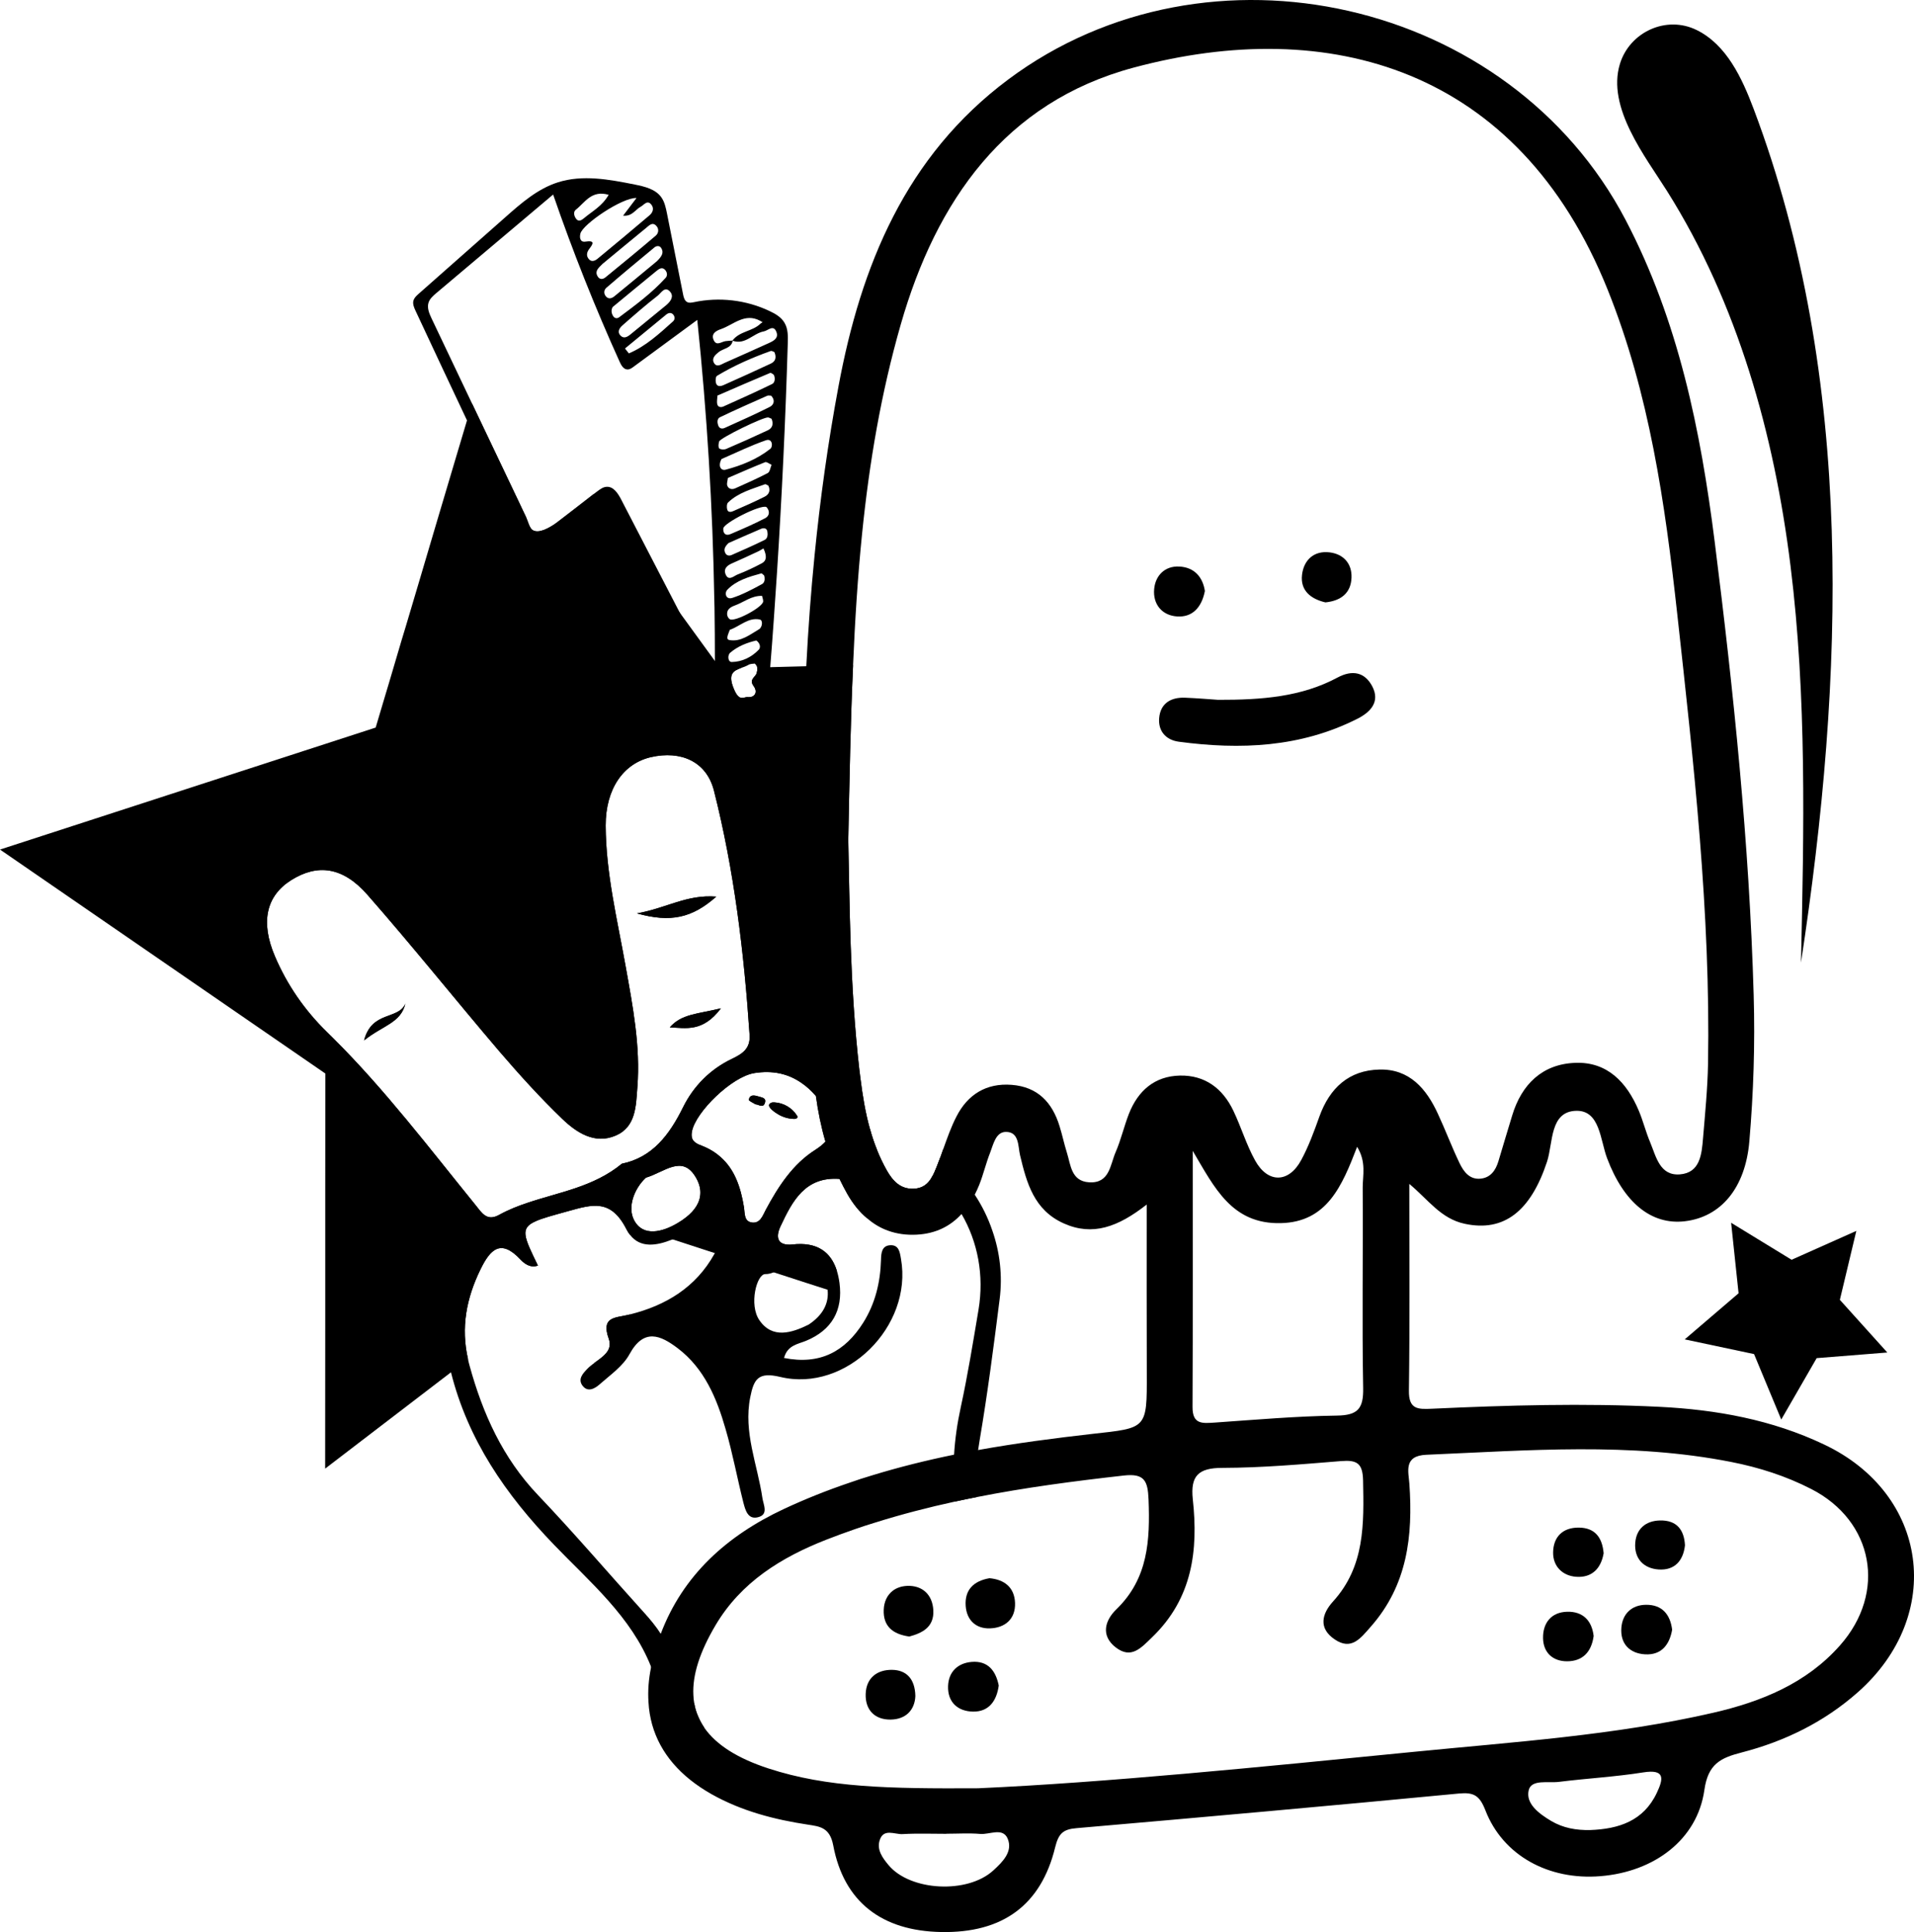 <?xml version="1.0" encoding="utf-8"?>
<!-- Generator: Adobe Illustrator 17.0.0, SVG Export Plug-In . SVG Version: 6.00 Build 0)  -->
<!DOCTYPE svg PUBLIC "-//W3C//DTD SVG 1.1//EN" "http://www.w3.org/Graphics/SVG/1.1/DTD/svg11.dtd">
<svg version="1.1" id="Layer_1" xmlns="http://www.w3.org/2000/svg" xmlns:xlink="http://www.w3.org/1999/xlink" x="0px" y="0px"
	 width="178.353px" height="180px" viewBox="10.823 10 178.353 180" enable-background="new 10.823 10 178.353 180"
	 xml:space="preserve">
<path d="M69.334,132.506c0.07-0.018,0.141-0.035,0.211-0.053l-3.024,5.247l-0.308-0.73c0.809-0.589,1.723-1.16,1.336-2.241
	C66.812,132.673,68.139,132.787,69.334,132.506z"/>
<path d="M82.096,112.756c-0.158,0.51-0.571,0.141-0.879,0.123c-0.22-0.141-0.633-0.316-0.615-0.422
	c0.088-0.492,0.483-0.431,0.861-0.316C81.78,112.246,82.263,112.264,82.096,112.756z"/>
<path d="M85.059,113.89c0.044,0.062,0.088,0.132,0.07,0.202c-0.035,0.123-0.193,0.158-0.316,0.149
	c-0.527-0.009-1.046-0.167-1.503-0.439c-0.202-0.123-0.941-0.589-0.809-0.905c0.026-0.053,0.07-0.097,0.149-0.141
	c0.105-0.062,0.229-0.062,0.351-0.053C83.828,112.747,84.61,113.204,85.059,113.89z"/>
<path d="M44.75,106.929c1.767-1.415,3.419-1.617,3.85-3.437C47.967,105.039,45.471,104.134,44.75,106.929z M73.237,105.716
	c1.477,0.053,3.067,0.483,4.764-1.775C75.803,104.476,74.327,104.459,73.237,105.716z M70.178,95.098
	c3.129,0.87,5.124,0.439,7.392-1.564C74.81,93.323,73,94.58,70.178,95.098z M70.178,95.098c3.129,0.87,5.124,0.439,7.392-1.564
	C74.81,93.323,73,94.58,70.178,95.098z M73.237,105.716c1.477,0.053,3.067,0.483,4.764-1.775
	C75.803,104.476,74.327,104.459,73.237,105.716z M44.75,106.929c1.767-1.415,3.419-1.617,3.85-3.437
	C47.967,105.039,45.471,104.134,44.75,106.929z M44.75,106.929c1.767-1.415,3.419-1.617,3.85-3.437
	C47.967,105.039,45.471,104.134,44.75,106.929z M73.237,105.716c1.477,0.053,3.067,0.483,4.764-1.775
	C75.803,104.476,74.327,104.459,73.237,105.716z M70.178,95.098c3.129,0.87,5.124,0.439,7.392-1.564
	C74.81,93.323,73,94.58,70.178,95.098z M77.57,93.534c-2.76-0.211-4.57,1.046-7.392,1.564C73.307,95.968,75.302,95.538,77.57,93.534
	z M73.237,105.716c1.477,0.053,3.067,0.483,4.764-1.775C75.803,104.476,74.327,104.459,73.237,105.716z M44.75,106.929
	c1.767-1.415,3.419-1.617,3.85-3.437C47.967,105.039,45.471,104.134,44.75,106.929z M99.236,118.504l-0.501-1.406l-0.017-0.044
	c-0.088,0.264-0.185,0.527-0.281,0.791c-0.105,0.29-0.22,0.58-0.334,0.87c-0.141,0.352-0.281,0.703-0.483,1.011
	c-0.334,0.563-0.817,0.984-1.653,1.02c-1.239,0.053-1.951-0.738-2.487-1.67c-0.36-0.633-0.668-1.283-0.932-1.942
	c-0.264-0.642-0.475-1.292-0.659-1.951c-0.431-1.538-0.686-3.12-0.888-4.72c-0.035-0.255-0.07-0.51-0.097-0.765
	c-0.905-7.875-0.905-15.794-1.037-21.437c0.114-5.643,0.211-11.057,0.448-16.296l-4.359,0.105l-3.358,0.088l-1.222,0.026
	c0.044,0.176,0,0.343-0.044,0.519c-0.097,0.387-0.747,0.58-0.29,1.204c0.404,0.536,0.167,1.107-0.571,1.037
	c-0.334-0.026-0.73,0.439-1.213-0.642c-0.694-1.556-0.061-1.819,0.659-2.083l-1.978,0.053l-0.501-0.694l-3.278-4.509L66.144,56.03
	c-1.072,0.835-2.136,1.661-3.217,2.487c-0.141,0.114-0.29,0.22-0.439,0.325c-0.466,0.308-1.485,0.932-2.057,0.527
	c-0.273-0.185-0.448-0.897-0.589-1.195c-0.22-0.457-0.431-0.914-0.65-1.371c-0.905-1.898-1.811-3.806-2.716-5.704
	c-0.554-1.169-1.116-2.338-1.67-3.507l-0.466,1.573l-0.941,3.155l-1.661,5.581l-1.31,4.421l-0.431,1.459l-1.354,4.553l-0.413,1.362
	l-1.16,3.929l-0.343,1.143l-0.897,3.015L10.824,89.148l30.315,20.866l-0.009,11.329v11.602l-0.009,13.878l11.725-8.974l1.591-1.213
	c-0.677-2.953-0.158-5.678,1.16-8.376c0.914-1.872,1.89-2.874,3.727-0.914c0.369,0.396,0.932,0.809,1.626,0.563
	c-1.318-2.707-1.696-3.481-0.211-4.131c0.633-0.29,1.608-0.545,2.997-0.932c2.285-0.633,4.008-1.187,5.467,1.688
	c0.097,0.193,0.211,0.369,0.334,0.519l0.809-0.615l3.155,1.028l3.938,1.283l5.476,1.784l3.032,0.984l1.995,0.642l0.158,0.053
	c0.141-0.475,0.378-1.064,0.712-1.793c-0.545-1.775-1.837-2.734-4.131-2.479c-1.283,0.141-1.679-0.527-1.125-1.696
	c1.107-2.364,2.303-4.641,5.493-4.412c0.229,0.475,0.475,0.949,0.738,1.415c0.519,0.905,1.134,1.679,1.855,2.268
	c0.826-0.65,1.96-0.888,3.771-0.448c1.846,0.448,2.953-0.492,3.674-1.872c0.229-0.448,0.422-0.94,0.589-1.441L99.236,118.504z
	 M68.772,118.416c-2.61,2.153-5.801,2.637-8.754,3.63c-0.932,0.308-1.837,0.668-2.698,1.143c-1.151,0.633-1.617-0.22-2.215-0.958
	c-4.289-5.282-8.403-10.705-13.246-15.522c-0.193-0.185-0.378-0.378-0.571-0.563c-2.065-2.013-3.718-4.395-4.852-7.067
	c-1.362-3.191-0.8-5.616,1.512-7.075c2.452-1.547,4.825-1.257,7.111,1.354c4.193,4.773,8.165,9.747,12.288,14.582
	c1.863,2.171,3.797,4.307,5.862,6.293c1.327,1.274,3.024,2.408,4.984,1.564c1.899-0.809,1.89-2.777,2.022-4.509
	c0.299-3.823-0.431-7.559-1.099-11.294c-0.773-4.333-1.837-8.64-1.855-13.079c-0.009-3.428,1.661-5.801,4.236-6.381
	c2.751-0.624,5.151,0.387,5.854,3.12c1.89,7.462,2.804,15.083,3.322,22.764c0.088,1.292-0.694,1.775-1.67,2.241
	c-2.013,0.967-3.551,2.531-4.518,4.474C73.202,115.736,71.611,117.836,68.772,118.416z M76.085,121.115
	c0,0.896-0.527,1.661-1.318,2.285c-0.237,0.193-0.501,0.369-0.782,0.536c-1.433,0.861-3.252,1.318-4.078-0.264
	c-0.642-1.222,0.026-2.962,1.107-3.955c1.731-0.519,3.349-2.145,4.606-0.097c0.325,0.527,0.466,1.028,0.466,1.485v0.01H76.085z
	 M86.799,117.124c-2.109,1.336-3.454,3.419-4.623,5.599c-0.273,0.519-0.51,1.248-1.239,1.178c-0.809-0.079-0.694-0.87-0.791-1.45
	c-0.299-1.837-0.861-3.498-2.162-4.641c-0.483-0.439-1.081-0.809-1.793-1.081c-0.606-0.228-1.046-0.483-0.888-1.318
	c0.325-1.793,3.718-5.124,5.836-5.441c1.661-0.255,3.103,0.035,4.386,0.932c0.466,0.316,0.905,0.721,1.327,1.204
	c0.193,1.433,0.483,2.857,0.888,4.254C87.511,116.614,87.194,116.869,86.799,117.124z M77.57,93.534
	c-2.76-0.211-4.57,1.046-7.392,1.564C73.307,95.968,75.302,95.538,77.57,93.534z M78.001,103.94
	c-2.197,0.536-3.674,0.519-4.764,1.775C74.713,105.768,76.304,106.199,78.001,103.94z M44.75,106.929
	c1.767-1.415,3.419-1.617,3.85-3.437C47.967,105.039,45.471,104.134,44.75,106.929z M44.75,106.929
	c1.767-1.415,3.419-1.617,3.85-3.437C47.967,105.039,45.471,104.134,44.75,106.929z M73.237,105.716
	c1.477,0.053,3.067,0.483,4.764-1.775C75.803,104.476,74.327,104.459,73.237,105.716z M70.178,95.098
	c3.129,0.87,5.124,0.439,7.392-1.564C74.81,93.323,73,94.58,70.178,95.098z M70.178,95.098c3.129,0.87,5.124,0.439,7.392-1.564
	C74.81,93.323,73,94.58,70.178,95.098z M73.237,105.716c1.477,0.053,3.067,0.483,4.764-1.775
	C75.803,104.476,74.327,104.459,73.237,105.716z M44.75,106.929c1.767-1.415,3.419-1.617,3.85-3.437
	C47.967,105.039,45.471,104.134,44.75,106.929z M44.75,106.929c1.767-1.415,3.419-1.617,3.85-3.437
	C47.967,105.039,45.471,104.134,44.75,106.929z M73.237,105.716c1.477,0.053,3.067,0.483,4.764-1.775
	C75.803,104.476,74.327,104.459,73.237,105.716z M70.178,95.098c3.129,0.87,5.124,0.439,7.392-1.564
	C74.81,93.323,73,94.58,70.178,95.098z M70.178,95.098c3.129,0.87,5.124,0.439,7.392-1.564C74.81,93.323,73,94.58,70.178,95.098z
	 M73.237,105.716c1.477,0.053,3.067,0.483,4.764-1.775C75.803,104.476,74.327,104.459,73.237,105.716z M44.75,106.929
	c1.767-1.415,3.419-1.617,3.85-3.437C47.967,105.039,45.471,104.134,44.75,106.929z"/>
<g>
	<path d="M91,110.462l-2.795,0.229c0.677,0.756,1.204,1.652,1.635,2.628c0.439,1.011,0.897,1.626,2.048,1.863
		C91.457,113.644,91.202,112.062,91,110.462z M180.775,144.565c-4.834-2.294-10.002-3.234-15.302-3.498
		c-7.075-0.352-14.142-0.149-21.209,0.176c-1.327,0.062-2.18,0.07-2.153-1.696c0.088-6.416,0.035-12.832,0.035-19.249
		c1.775,1.468,2.927,3.243,5.177,3.718c3.648,0.782,6.135-1.178,7.656-5.783c0.58-1.767,0.237-4.702,2.742-4.746
		c2.197-0.035,2.215,2.734,2.857,4.421c1.547,4.105,4.096,6.232,7.234,5.871c3.375-0.396,5.652-3.103,6.021-7.445
		c0.387-4.518,0.536-9.053,0.404-13.597c-0.404-14.151-1.863-28.214-3.63-42.242c-1.31-10.398-3.384-20.611-8.306-30.007
		C151.515,9.912,123.415,3.504,104.782,17.4c-9.572,7.137-13.738,17.359-15.83,28.618c-0.976,5.23-1.705,10.468-2.224,15.715
		c-0.343,3.445-0.598,6.891-0.773,10.336c-0.642,12.323-0.281,24.681,0.58,37.047c0.009,0.062,0.009,0.123,0.018,0.185
		c0.035,0.51,0.079,1.011,0.132,1.512c0.053,0.431,0.105,0.861,0.167,1.292c0.193,1.433,0.483,2.857,0.888,4.254
		c0.105,0.343,0.211,0.677,0.325,1.02c0.273,0.835,0.607,1.652,0.985,2.452c0.229,0.475,0.475,0.949,0.738,1.415
		c0.519,0.905,1.134,1.679,1.855,2.268c0.571,0.501,1.222,0.888,1.934,1.143c0.8,0.29,1.696,0.422,2.681,0.369
		c1.793-0.097,3.147-0.809,4.166-1.925c0.483-0.519,0.888-1.125,1.23-1.802c0.158-0.299,0.29-0.606,0.422-0.923
		c0.387-0.976,0.624-2.013,1.011-2.988c0.299-0.773,0.519-1.898,1.424-1.934c1.301-0.044,1.169,1.354,1.362,2.162
		c0.624,2.619,1.31,5.124,4.078,6.363c2.689,1.204,5.054,0.334,7.726-1.758c0,5.687-0.009,10.723,0.009,15.751
		c0.018,5.177,0.009,5.054-5.08,5.616c-3.568,0.404-7.119,0.87-10.635,1.503c-0.747,0.141-1.494,0.281-2.241,0.431
		c-2.575,0.527-5.133,1.16-7.656,1.934c-0.703,0.211-1.398,0.431-2.083,0.677c-2.074,0.703-4.113,1.512-6.126,2.452
		c-5.335,2.496-9.413,6.188-11.47,11.628c-0.264,0.677-0.483,1.371-0.677,2.101c-0.088,0.334-0.167,0.659-0.22,0.984v0.009
		c-0.237,1.143-0.316,2.232-0.246,3.261c0.035,0.729,0.158,1.441,0.343,2.109c0.747,2.637,2.602,4.817,5.537,6.478
		c2.786,1.565,5.836,2.364,8.992,2.839c1.081,0.167,2.022,0.255,2.338,1.907c0.993,5.3,4.544,7.998,10.073,8.095
		c5.687,0.105,9.29-2.479,10.609-7.884c0.317-1.283,0.721-1.688,1.995-1.793c11.874-1.028,23.749-2.092,35.623-3.226
		c1.398-0.132,1.934,0.176,2.479,1.573c1.635,4.21,5.898,6.522,10.714,6.126c5.027-0.404,9.027-3.41,9.686-8.016
		c0.343-2.435,1.494-2.997,3.472-3.507c4.017-1.037,7.699-2.839,10.846-5.625C192.06,160.465,190.522,149.161,180.775,144.565z
		 M116.015,113.776c-0.457,1.178-0.738,2.426-1.239,3.577c-0.51,1.178-0.554,2.918-2.47,2.795c-1.679-0.105-1.705-1.626-2.074-2.786
		c-0.255-0.809-0.422-1.635-0.677-2.443c-0.677-2.215-2.039-3.665-4.465-3.85c-2.373-0.185-4.105,0.914-5.142,2.953
		c-0.501,0.967-0.861,2.004-1.23,3.032c-0.088,0.264-0.185,0.527-0.281,0.791c-0.105,0.29-0.22,0.58-0.334,0.87
		c-0.141,0.352-0.281,0.703-0.483,1.011c-0.334,0.563-0.817,0.984-1.653,1.02c-1.239,0.053-1.951-0.738-2.487-1.67
		c-0.36-0.633-0.668-1.283-0.932-1.942c-0.264-0.642-0.475-1.292-0.659-1.951c-0.431-1.538-0.686-3.12-0.888-4.72
		c-0.035-0.255-0.07-0.51-0.097-0.765c-0.905-7.875-0.905-15.794-1.037-21.437c0.114-5.643,0.211-11.057,0.448-16.296
		c0.176-4.166,0.431-8.218,0.835-12.2c0.677-6.689,1.775-13.158,3.613-19.556c3.296-11.479,9.695-20.69,21.683-23.907
		c18.194-4.887,35.869,0,44.175,20.664c3.902,9.703,5.353,19.908,6.487,30.183c1.538,13.949,3.12,27.897,2.874,41.96
		c-0.044,2.312-0.272,4.623-0.466,6.935c-0.123,1.494-0.272,3.217-2.153,3.366c-1.872,0.149-2.215-1.644-2.769-2.98
		c-0.413-0.967-0.659-2.004-1.072-2.971c-1.107-2.619-2.927-4.562-5.924-4.439c-3.05,0.114-4.992,1.995-5.871,4.922
		c-0.422,1.415-0.861,2.821-1.275,4.236c-0.264,0.879-0.747,1.556-1.705,1.635c-1.002,0.079-1.538-0.668-1.907-1.424
		c-0.73-1.512-1.318-3.094-2.03-4.623c-1.072-2.338-2.654-4.192-5.449-4.122c-2.839,0.062-4.632,1.714-5.59,4.368
		c-0.492,1.38-1.002,2.777-1.696,4.061c-1.16,2.162-3.12,2.189-4.307,0.026c-0.809-1.459-1.292-3.103-2.021-4.623
		c-0.985-2.066-2.637-3.322-4.984-3.27C118.397,110.26,116.858,111.631,116.015,113.776z M137.847,139.317
		c0.035,1.925-0.501,2.54-2.452,2.566c-3.788,0.053-7.577,0.387-11.365,0.65c-1.134,0.07-2.092,0.211-2.083-1.45
		c0.035-7.954,0.018-15.909,0.018-23.863c2.03,3.428,3.647,6.847,8.218,6.733c4.289-0.105,5.687-3.437,7.102-7.111
		c0.87,1.415,0.519,2.663,0.519,3.797C137.847,126.863,137.733,133.095,137.847,139.317z M103.393,184.249
		c-2.408,2.224-7.779,1.934-9.783-0.501c-0.536-0.642-1.09-1.389-0.826-2.268c0.351-1.187,1.397-0.563,2.145-0.606
		c1.354-0.079,2.725-0.026,4.087-0.026v-0.009c1.046,0,2.101-0.07,3.147,0.018c0.87,0.079,2.101-0.633,2.558,0.439
		C105.23,182.508,104.237,183.475,103.393,184.249z M165.209,177.033c-1.239,2.628-3.56,3.366-6.214,3.463
		c-1.292,0.026-2.514-0.185-3.639-0.853c-1.116-0.668-2.382-1.6-2.083-2.857c0.246-1.046,1.837-0.65,2.839-0.782
		c2.61-0.325,5.239-0.466,7.831-0.879C166.044,174.791,165.806,175.767,165.209,177.033z M182.278,163.295
		c-3.138,3.551-7.348,5.247-11.822,6.276c-9.176,2.109-18.572,2.716-27.897,3.639c-14.379,1.424-28.768,2.865-40.58,3.393
		c-8.35,0.044-14.054-0.053-19.548-1.846c-2.883-0.94-4.861-2.197-5.968-3.779c-0.22-0.325-0.413-0.668-0.563-1.02
		c-0.185-0.404-0.316-0.835-0.387-1.283c-0.044-0.246-0.07-0.501-0.079-0.765c-0.097-1.855,0.598-4.017,2.065-6.495
		c2.382-4.026,6.153-6.337,10.327-7.972c0.879-0.343,1.767-0.668,2.654-0.976c0.624-0.22,1.257-0.422,1.89-0.615
		c2.461-0.773,4.948-1.415,7.453-1.96c0.668-0.149,1.336-0.281,2.004-0.413c4.527-0.896,9.115-1.494,13.729-2.013
		c1.907-0.211,2.224,0.492,2.294,2.241c0.141,3.779-0.026,7.339-2.988,10.213c-1.072,1.028-1.503,2.452-0.07,3.56
		c1.45,1.116,2.356,0.053,3.428-0.984c3.709-3.595,4.272-8.051,3.753-12.806c-0.237-2.197,0.519-2.936,2.76-2.936
		c3.692-0.009,7.383-0.334,11.057-0.633c1.459-0.114,2.013,0.176,2.048,1.802c0.079,4.043,0.185,8.007-2.804,11.286
		c-1.037,1.143-1.371,2.487,0.149,3.516c1.564,1.072,2.417-0.088,3.375-1.178c3.41-3.867,3.938-8.455,3.595-13.316
		c-0.079-1.125-0.563-2.602,1.573-2.698c9.493-0.404,18.976-1.187,28.407,0.668c2.602,0.51,5.107,1.31,7.471,2.523
		C185.415,151.702,186.655,158.355,182.278,163.295z"/>
	<path d="M124.326,75.199c4.121,0.01,7.782-0.279,11.137-2.078c1.363-0.731,2.527-0.511,3.226,0.811
		c0.768,1.453-0.16,2.415-1.383,3.033c-5.288,2.672-10.909,2.903-16.641,2.136c-1.204-0.161-1.923-0.991-1.828-2.185
		c0.11-1.385,1.087-1.97,2.427-1.914C122.421,75.049,123.576,75.149,124.326,75.199z"/>
	<path d="M123.098,65.062c-0.304,1.548-1.179,2.463-2.585,2.37c-1.421-0.094-2.278-1.147-2.139-2.572
		c0.121-1.246,0.994-2.14,2.323-2.079C122.123,62.846,122.904,63.773,123.098,65.062z"/>
	<path d="M134.33,66.121c-1.364-0.318-2.35-1.101-2.18-2.564c0.16-1.377,1.104-2.279,2.58-2.095
		c1.269,0.159,2.077,1.028,2.032,2.344C136.712,65.285,135.739,65.978,134.33,66.121z"/>
	<path d="M159.324,162.417c-0.202,1.492-1.028,2.358-2.483,2.357c-1.33,0-2.206-0.817-2.231-2.147
		c-0.027-1.421,0.761-2.436,2.254-2.47C158.316,160.123,159.16,160.975,159.324,162.417z"/>
	<path d="M103.889,167.031c-0.192,1.436-0.923,2.454-2.395,2.431c-1.41-0.022-2.383-0.87-2.327-2.388
		c0.049-1.323,0.907-2.134,2.195-2.242C102.88,164.704,103.615,165.657,103.889,167.031z"/>
	<path d="M96.119,168.007c-0.049,1.283-0.871,2.184-2.322,2.197c-1.458,0.013-2.357-0.894-2.307-2.389
		c0.05-1.508,1.084-2.272,2.481-2.244C95.264,165.596,96.084,166.385,96.119,168.007z"/>
	<path d="M103.024,157.034c1.37,0.12,2.333,0.84,2.384,2.303c0.052,1.494-0.922,2.321-2.336,2.369
		c-1.314,0.045-2.169-0.768-2.263-2.089C100.706,158.15,101.511,157.297,103.024,157.034z"/>
	<path d="M167.834,153.966c-0.16,1.465-0.988,2.348-2.44,2.255c-1.42-0.091-2.309-1.028-2.192-2.494
		c0.104-1.295,0.979-2.047,2.306-2.074C167.042,151.621,167.756,152.494,167.834,153.966z"/>
	<path d="M97.794,160.025c0.079,1.573-1.037,2.118-2.241,2.443c-0.791-0.114-1.406-0.36-1.811-0.773
		c-0.395-0.404-0.598-0.958-0.571-1.705c0.026-0.782,0.334-1.389,0.826-1.775c0.36-0.281,0.817-0.439,1.345-0.466
		C96.748,157.687,97.715,158.54,97.794,160.025z"/>
	<path d="M166.639,161.831c-0.249,1.428-1.023,2.377-2.514,2.295c-1.458-0.08-2.34-1.003-2.216-2.491
		c0.108-1.292,0.966-2.115,2.298-2.126C165.7,159.497,166.46,160.402,166.639,161.831z"/>
	<path d="M160.255,154.708c-0.246,1.441-1.111,2.296-2.556,2.193c-1.278-0.091-2.167-0.973-2.151-2.268
		c0.017-1.421,0.866-2.325,2.387-2.315C159.486,152.328,160.133,153.285,160.255,154.708z"/>
</g>
<path d="M83.933,40.086c-0.299-0.527-0.853-0.853-1.398-1.107c-2.18-1.037-4.693-1.327-7.049-0.826
	c-0.202,0.035-0.422,0.088-0.607,0c-0.264-0.123-0.351-0.448-0.404-0.73c-0.501-2.523-1.002-5.036-1.503-7.55
	c-0.106-0.527-0.22-1.063-0.527-1.494c-0.545-0.765-1.556-1.002-2.479-1.187c-2.364-0.475-4.86-0.94-7.163-0.202
	c-1.881,0.598-3.419,1.942-4.896,3.252c-2.689,2.373-5.379,4.746-8.069,7.128c-0.026,0.026-0.061,0.053-0.088,0.079
	c-0.176,0.158-0.343,0.343-0.404,0.562c-0.079,0.325,0.062,0.65,0.202,0.949c0.826,1.758,1.652,3.516,2.47,5.274l2.321,4.931
	c1.028,2.171,2.048,4.342,3.067,6.522c0.448,0.949,0.896,1.907,1.345,2.857c0.334,0.721,0.633,1.934,1.187,2.496
	c0.527,0.545,1.916,0.615,2.637,0.791c0.985,0.237,1.986,0.466,2.98,0.677c1.046,0.229,2.233,0.422,3.111-0.193
	c0.308-0.202,0.571-0.51,0.932-0.545c0.545-0.044,0.932,0.51,1.187,0.993c0.861,1.644,1.723,3.287,2.584,4.931
	c0.87,1.679,1.749,3.349,2.619,5.019c0.598,1.134,1.222,2.303,2.268,3.032c1.037,0.73,2.628,0.844,3.489-0.088
	c0.606-0.65,0.703-1.6,0.773-2.479c0.026-0.343,0.053-0.677,0.079-1.02c0.237-2.944,0.439-5.906,0.633-8.86
	c0.457-7.102,0.791-14.221,1.002-21.341C84.25,41.316,84.259,40.639,83.933,40.086z M77.992,40.666
	c1.187-0.413,2.233-1.556,3.674-0.773c0.07,0.044,0.141,0.088,0.22,0.123c-0.061,0.044-0.123,0.088-0.193,0.132
	c-0.747,0.738-1.96,0.694-2.619,1.582c-0.211,0.018-0.431,0.018-0.65,0.053c-0.378,0.053-0.826,0.475-1.09-0.079
	C77.051,41.105,77.526,40.824,77.992,40.666z M73.544,39.936c-1.274,1.143-2.54,2.32-4.122,2.988
	c-0.123-0.149-0.237-0.299-0.36-0.457c1.283-1.055,2.566-2.118,3.858-3.173c0.176-0.141,0.431-0.211,0.624,0
	C73.729,39.497,73.72,39.778,73.544,39.936z M73.272,37.185c0.369,0.431,0.044,0.897-0.36,1.239
	c-1.107,0.905-2.224,1.819-3.331,2.725c-0.299,0.246-0.633,0.439-0.949,0.105c-0.325-0.352-0.07-0.703,0.185-0.932
	c1.081-0.949,2.162-1.898,3.296-2.777C72.419,37.308,72.78,36.605,73.272,37.185z M72.85,35.884
	c-1.283,1.415-2.813,2.54-4.333,3.674c-0.22,0.158-0.448,0.097-0.589-0.158c-0.255-0.457-0.018-0.782-0.009-0.8
	c1.565-1.292,2.795-2.312,4.034-3.322c0.229-0.185,0.51-0.422,0.782-0.193C72.973,35.278,73.07,35.647,72.85,35.884z M72.437,33.107
	c0.273,0.431,0.053,0.782-0.404,1.23c-1.222,1.011-2.584,2.145-3.964,3.27c-0.237,0.193-0.536,0.29-0.782,0.009
	c-0.237-0.273-0.185-0.615,0.044-0.809c1.477-1.274,2.98-2.523,4.491-3.771C71.997,32.896,72.288,32.861,72.437,33.107z
	 M71.945,31.006c0.29,0.264,0.281,0.694-0.018,0.949c-1.547,1.318-3.111,2.602-4.685,3.885c-0.246,0.202-0.563,0.229-0.747-0.123
	c-0.264-0.483,0.114-0.765,0.466-1.125c1.31-1.081,2.681-2.224,4.07-3.358C71.286,31.032,71.593,30.663,71.945,31.006z
	 M70.134,28.448c-0.492,0.642-0.835,1.099-1.248,1.644c0.853,0.079,1.134-0.562,1.626-0.826c0.325-0.167,0.642-0.712,1.037-0.158
	c0.237,0.334,0.088,0.712-0.211,0.958c-1.591,1.354-3.199,2.69-4.817,4.026c-0.229,0.193-0.545,0.343-0.8,0.079
	c-0.281-0.299-0.246-0.633,0-0.967c0.351-0.457,0.598-0.835-0.352-0.694c-0.483,0.079-0.554-0.36-0.466-0.738
	C65.107,30.892,68.807,28.387,70.134,28.448z M64.491,29.529c0.844-0.659,1.441-1.846,3.05-1.38
	c-0.615,1.072-1.547,1.538-2.312,2.189c-0.229,0.193-0.519,0.36-0.747,0.009C64.307,30.092,64.228,29.732,64.491,29.529z
	 M77.438,71.885c-1.336-1.072-2.162-2.646-2.944-4.166c-0.07-0.141-0.149-0.29-0.22-0.431c-0.035-0.07-0.079-0.149-0.114-0.22
	c-1.828-3.524-3.639-7.031-5.467-10.556c-0.29-0.554-0.703-1.187-1.327-1.16c-0.334,0.009-0.624,0.228-0.896,0.431
	c-0.105,0.088-0.22,0.167-0.325,0.246c-1.072,0.835-2.136,1.661-3.217,2.487c-0.141,0.114-0.29,0.22-0.439,0.325
	c-0.466,0.308-1.485,0.932-2.057,0.527c-0.273-0.185-0.448-0.897-0.589-1.195c-0.22-0.457-0.431-0.914-0.65-1.371
	c-0.905-1.898-1.811-3.806-2.716-5.704c-0.554-1.169-1.116-2.338-1.67-3.507c-1.257-2.637-2.505-5.274-3.762-7.91
	c-0.22-0.466-0.448-0.993-0.29-1.485c0.114-0.36,0.422-0.633,0.712-0.879c3.63-3.059,7.269-6.126,10.899-9.194
	c1.828,5.3,3.902,10.512,6.214,15.619c0.141,0.308,0.351,0.659,0.686,0.677c0.22,0.018,0.413-0.114,0.589-0.246
	c1.978-1.459,3.964-2.909,5.942-4.368C76.7,48.471,77.236,57.19,77.385,65.9c0.009,0.246,0.018,0.483,0.018,0.729
	c0.026,1.652,0.035,3.305,0.035,4.948V71.885z M82.246,57.242c0.325,0.352,0.299,0.809-0.106,1.028
	c-1.063,0.554-2.162,1.028-3.261,1.494c-0.439,0.185-0.686-0.07-0.659-0.527C78.256,58.719,81.736,56.961,82.246,57.242z
	 M78.669,56.812c0.958-0.923,2.224-1.248,3.437-1.696c0.07-0.026,0.202,0.079,0.317,0.132c0.22,0.457,0.053,0.826-0.352,1.028
	c-0.949,0.475-1.916,0.905-2.892,1.327c-0.202,0.097-0.501,0.167-0.589-0.123C78.528,57.278,78.537,56.935,78.669,56.812z
	 M81.552,68.625c-0.853,0.501-1.714,1.204-2.769,1.002c-0.378-0.07-0.07-0.598,0.044-0.949c0.958-0.334,1.731-1.187,2.804-0.958
	C81.938,67.79,81.859,68.449,81.552,68.625z M81.525,70.532c-0.677,0.703-1.556,1.125-2.505,1.143
	c-0.378,0.009-0.422-0.633-0.158-0.861c0.721-0.615,1.591-0.949,2.443-1.143C81.71,69.978,81.692,70.356,81.525,70.532z
	 M78.836,67.693c-0.132-0.07-0.237-0.272-0.255-0.422c-0.053-0.519,0.343-0.721,0.738-0.87c0.817-0.299,1.529-0.914,2.514-0.888
	c0.044,0.202,0.114,0.36,0.105,0.519C81.912,66.568,79.31,67.965,78.836,67.693z M81.833,64.414
	c-0.888,0.483-1.793,0.967-2.751,1.283c-0.36,0.123-0.563-0.044-0.615-0.272c-0.035-0.158,0-0.343,0.123-0.475
	c0.844-0.879,2.013-1.213,3.164-1.529c0.07-0.018,0.176,0.123,0.273,0.193c0.026,0.062,0.035,0.132,0.044,0.202
	C82.105,64.063,82.026,64.309,81.833,64.414z M81.824,62.472c-0.729,0.387-1.485,0.747-2.259,1.046
	c-0.36,0.132-0.879,0.694-1.151-0.07c-0.167-0.457,0.167-0.765,0.589-0.949c0.817-0.36,1.626-0.73,2.426-1.107
	c0.22-0.097,0.413-0.237,0.536-0.299C82.307,61.83,82.246,62.243,81.824,62.472z M82.079,60.301
	c-1.002,0.492-2.03,0.949-3.059,1.397c-0.202,0.097-0.475,0.097-0.606-0.167c-0.158-0.299-0.097-0.563,0.299-0.94
	c0.897-0.396,1.978-0.879,3.059-1.336c0.211-0.079,0.492-0.07,0.554,0.246C82.378,59.809,82.36,60.16,82.079,60.301z M81.332,72.703
	c-0.097,0.387-0.747,0.58-0.29,1.204c0.404,0.536,0.167,1.107-0.571,1.037c-0.334-0.026-0.73,0.439-1.213-0.642
	c-0.694-1.556-0.061-1.819,0.659-2.083c0.211-0.07,0.439-0.158,0.642-0.272c0.176-0.114,0.431-0.097,0.598-0.123
	c0.132,0.123,0.193,0.246,0.22,0.36C81.42,72.36,81.376,72.527,81.332,72.703z M82.369,54.069c-0.993,0.519-2.022,0.976-3.05,1.433
	c-0.29,0.123-0.615,0.062-0.73-0.272c-0.061-0.193,0.035-0.431,0.062-0.703c1.187-0.51,2.32-1.011,3.472-1.468
	c0.149-0.053,0.396,0.158,0.598,0.246C82.606,53.568,82.562,53.964,82.369,54.069z M82.597,51.819
	c-1.222,0.967-2.672,1.547-4.166,1.942c-0.404,0.105-0.738-0.299-0.378-0.993c1.301-0.563,2.689-1.248,4.14-1.749
	C82.808,50.808,82.87,51.608,82.597,51.819z M82.387,50.079c-1.292,0.606-2.593,1.187-3.902,1.749
	c-0.185,0.079-0.519,0.062-0.642-0.053c-0.106-0.114-0.07-0.439-0.009-0.642c0.123-0.352,4.184-2.32,4.57-2.241
	c0.105,0.018,0.211,0.079,0.316,0.123C82.905,49.464,82.826,49.868,82.387,50.079z M82.571,47.899
	c-1.38,0.703-2.804,1.327-4.219,1.969c-0.228,0.106-0.483,0.07-0.589-0.202c-0.114-0.29-0.141-0.659,0.158-0.8
	c1.45-0.694,2.927-1.345,4.395-1.995c0.097-0.044,0.237-0.009,0.361-0.009C83.072,47.258,82.949,47.706,82.571,47.899z
	 M82.764,45.781c-1.494,0.73-3.015,1.406-4.535,2.092c-0.229,0.097-0.501,0.07-0.571-0.22c-0.053-0.211,0-0.448,0.018-0.8
	c1.644-0.712,3.27-1.424,4.913-2.109c0.079-0.026,0.325,0.123,0.369,0.237C83.063,45.271,83.037,45.649,82.764,45.781z
	 M82.668,43.865c-1.459,0.686-2.927,1.345-4.403,2.004c-0.273,0.123-0.624,0.202-0.73-0.202c-0.053-0.202-0.026-0.58,0.097-0.65
	c1.582-0.958,3.278-1.696,5.019-2.32c0.088-0.026,0.22,0.062,0.334,0.105C83.169,43.241,83.134,43.645,82.668,43.865z
	 M82.439,41.975c-1.371,0.615-2.734,1.239-4.105,1.837c-0.308,0.141-0.703,0.431-0.958,0.035c-0.281-0.439,0.079-0.773,0.404-1.037
	c0.439-0.36,1.187-0.343,1.318-1.064c1.169,0.413,1.898-0.686,2.892-0.87c0.404-0.07,0.905-0.686,1.187,0.062
	C83.397,41.518,82.888,41.773,82.439,41.975z"/>
<g>
	<path d="M77.57,93.534c-2.268,2.004-4.263,2.435-7.392,1.564C73,94.58,74.81,93.323,77.57,93.534z"/>
	<path d="M48.6,103.492c-0.431,1.819-2.083,2.022-3.85,3.437C45.471,104.134,47.967,105.039,48.6,103.492z"/>
	<path d="M78.001,103.94c-1.696,2.259-3.287,1.828-4.764,1.775C74.327,104.459,75.803,104.476,78.001,103.94z"/>
	<path d="M85.129,114.092c-0.035,0.123-0.193,0.158-0.316,0.149c-0.527-0.009-1.046-0.167-1.503-0.439
		c-0.202-0.123-0.941-0.589-0.809-0.905c0.026-0.053,0.07-0.097,0.149-0.141c0.105-0.062,0.229-0.062,0.351-0.053
		c0.826,0.044,1.609,0.501,2.057,1.187C85.103,113.951,85.146,114.022,85.129,114.092z"/>
	<path d="M82.096,112.756c-0.158,0.51-0.571,0.141-0.879,0.123c-0.22-0.141-0.633-0.316-0.615-0.422
		c0.088-0.492,0.483-0.431,0.861-0.316C81.78,112.246,82.263,112.264,82.096,112.756z"/>
	<path d="M94.78,127.285c-0.105-0.624-0.193-1.318-1.002-1.274c-0.8,0.044-0.844,0.738-0.861,1.38
		c-0.062,2.083-0.536,4.061-1.661,5.845c-1.688,2.672-4.008,3.946-7.374,3.278c0.317-1.195,1.292-1.283,2.057-1.6
		c2.417-1.002,3.445-2.857,3.111-5.388c-0.053-0.395-0.132-0.765-0.237-1.107c-0.545-1.775-1.837-2.734-4.131-2.479
		c-1.283,0.141-1.679-0.527-1.125-1.696c1.107-2.364,2.303-4.641,5.493-4.412h0.044c0.58,0.044,1.169-0.141,1.731-0.22
		c0.149-1.222-1.143-0.782-1.397-1.846c1.011-0.58,2.048-0.773,3.12-0.633c-0.264-0.642-0.475-1.292-0.659-1.951
		c-1.151-0.237-1.609-0.853-2.048-1.863c-0.431-0.976-0.958-1.872-1.635-2.628c-0.475-0.545-1.02-1.02-1.652-1.389
		c-0.51-0.299-1.072-0.527-1.687-0.686c-1.846-0.466-2.268-1.45-2.338-3.252c-0.281-6.979-1.521-13.861-2.927-20.673
		c-0.905-4.395-4.07-6.566-7.603-6.144c-3.946,0.483-6.223,3.111-6.557,7.664c-0.255,3.401-0.246,6.856,0.888,10.055
		c1.6,4.562,1.565,9.273,2.022,13.949c0.123,1.257,0.527,2.962-0.949,3.586c-1.38,0.589-2.575-0.624-3.437-1.565
		c-3.507-3.859-6.917-7.796-10.336-11.734c-2.681-3.094-4.869-6.636-8.086-9.238c-1.494-1.213-3.059-1.846-4.597-1.925
		c-1.723-0.097-3.428,0.51-4.957,1.793c-1.529,1.274-2.32,2.76-2.364,4.474c-0.053,1.327,0.351,2.786,1.204,4.412
		c1.134,2.171,2.549,4.157,4.078,6.065c0.703,0.897,1.45,1.775,2.197,2.646c4.087,4.729,8.157,9.466,12.208,14.221
		c1.31,1.538,1.609,3.041,0.475,5.01c-1.459,2.523-1.872,5.326-1.292,8.315c0.105,0.536,0.22,1.055,0.352,1.573
		c1.573,6.276,5.071,11.365,9.598,16.067c3.34,3.472,7.207,6.706,9.053,11.382v0.009c0.114,0.316,0.229,0.633,0.334,0.958
		c0.958,2.997,2.136,4.456,4.632,4.711c-0.22-0.325-0.413-0.668-0.563-1.02c-0.185-0.404-0.316-0.835-0.387-1.283
		c-1.002-0.483-1.67-1.477-1.846-3.094c-0.132-1.266-0.615-2.364-1.275-3.366c-0.439-0.694-0.984-1.345-1.556-1.978
		c-3.305-3.648-6.495-7.392-9.888-10.952c-3.287-3.454-5.142-7.576-6.381-12.094c-0.053-0.185-0.097-0.369-0.132-0.554
		c-0.677-2.953-0.158-5.678,1.16-8.376c0.914-1.872,1.89-2.874,3.727-0.914c0.369,0.396,0.932,0.809,1.626,0.563
		c-1.318-2.707-1.696-3.481-0.211-4.131c0.633-0.29,1.608-0.545,2.997-0.932c2.285-0.633,4.008-1.187,5.467,1.688
		c0.097,0.193,0.211,0.369,0.334,0.519c0.967,1.257,2.496,1.011,3.964,0.413c0.035-0.009,0.061-0.018,0.097-0.035
		c0.36-0.149,0.712-0.316,1.055-0.483c1.231-0.615,1.855-1.855,2.927-2.971c1.283,1.749,0.65,3.331-0.141,4.773
		c-0.018,0.026-0.035,0.062-0.053,0.088c-1.723,3.094-4.5,4.781-7.84,5.616c-0.07,0.018-0.141,0.035-0.211,0.053
		c-1.195,0.281-2.523,0.167-1.784,2.224c0.387,1.081-0.527,1.652-1.336,2.241c-0.228,0.176-0.457,0.343-0.642,0.536
		c-0.439,0.457-0.923,0.967-0.475,1.582c0.501,0.668,1.16,0.272,1.6-0.114c0.993-0.879,2.18-1.696,2.786-2.813
		c1.345-2.461,2.9-1.758,4.491-0.554c2.487,1.89,3.639,4.658,4.465,7.541c0.659,2.259,1.081,4.579,1.661,6.864
		c0.176,0.668,0.413,1.573,1.336,1.345c1.037-0.246,0.527-1.143,0.431-1.793c-0.457-3.12-1.784-6.117-1.134-9.387
		c0.334-1.67,0.721-2.391,2.786-1.898C89.673,139.766,95.887,133.569,94.78,127.285z M68.772,118.416
		c-2.61,2.153-5.801,2.637-8.754,3.63c-0.932,0.308-1.837,0.668-2.698,1.143c-1.151,0.633-1.617-0.22-2.215-0.958
		c-4.289-5.282-8.403-10.705-13.246-15.522c-0.193-0.185-0.378-0.378-0.571-0.563c-2.065-2.013-3.718-4.395-4.852-7.067
		c-1.362-3.191-0.8-5.616,1.512-7.075c2.452-1.547,4.825-1.257,7.111,1.354c4.193,4.773,8.165,9.747,12.288,14.582
		c1.863,2.171,3.797,4.307,5.862,6.293c1.327,1.274,3.024,2.408,4.984,1.564c1.899-0.809,1.89-2.777,2.022-4.509
		c0.299-3.823-0.431-7.559-1.099-11.294c-0.773-4.333-1.837-8.64-1.855-13.079c-0.009-3.428,1.661-5.801,4.236-6.381
		c2.751-0.624,5.151,0.387,5.854,3.12c1.89,7.462,2.804,15.083,3.322,22.764c0.088,1.292-0.694,1.775-1.67,2.241
		c-2.013,0.967-3.551,2.531-4.518,4.474C73.202,115.736,71.611,117.836,68.772,118.416z M76.085,121.115
		c0,0.896-0.527,1.661-1.318,2.285c-0.237,0.193-0.501,0.369-0.782,0.536c-1.433,0.861-3.252,1.318-4.078-0.264
		c-0.642-1.222,0.026-2.962,1.107-3.955c1.731-0.519,3.349-2.145,4.606-0.097c0.325,0.527,0.466,1.028,0.466,1.485v0.01H76.085z
		 M77.983,117.81c-0.483-0.439-1.081-0.809-1.793-1.081c-0.606-0.228-1.046-0.483-0.888-1.318c0.325-1.793,3.718-5.124,5.836-5.441
		c1.661-0.255,3.103,0.035,4.386,0.932c0.466,0.316,0.905,0.721,1.327,1.204c0.387,0.439,0.747,0.94,1.107,1.521
		c0.589,0.835,0.677,1.793-0.22,2.733c-0.229,0.255-0.545,0.51-0.941,0.765c-2.109,1.336-3.454,3.419-4.623,5.599
		c-0.273,0.519-0.51,1.248-1.239,1.178c-0.809-0.079-0.694-0.87-0.791-1.45C79.846,120.614,79.284,118.952,77.983,117.81z
		 M81.587,132.998c-0.993-1.433-0.255-4.316,0.554-4.298c0.255,0.009,0.519-0.061,0.773-0.167c1.485-0.633,2.927-2.716,4.377-0.228
		c0.36,0.624,0.589,1.248,0.65,1.855c0.132,1.204-0.378,2.329-1.775,3.252C84.61,134.176,82.8,134.765,81.587,132.998z
		 M103.296,124.657c-0.404-1.195-0.958-2.32-1.644-3.358c-0.677-1.028-1.494-1.969-2.417-2.795c-0.264-0.229-0.527-0.448-0.8-0.659
		c-0.105,0.29-0.22,0.58-0.334,0.87c-0.141,0.352-0.281,0.703-0.483,1.011c0.527,0.448,1.019,0.94,1.468,1.468
		c0.501,0.598,0.949,1.231,1.336,1.907c1.512,2.593,2.118,5.713,1.582,8.921c-0.51,3.041-1.002,6.073-1.653,9.079
		c-0.325,1.485-0.536,2.962-0.624,4.421c-0.044,0.87-0.053,1.74-0.018,2.61c0.018,0.589,0.053,1.169,0.114,1.758
		c0.668-0.149,1.336-0.281,2.004-0.413c-0.044-0.668-0.053-1.345-0.035-2.022c0.017-0.773,0.079-1.565,0.176-2.364
		c0.044-0.316,0.097-0.642,0.149-0.958c0.738-4.342,1.301-8.71,1.855-13.087C104.254,128.832,103.991,126.652,103.296,124.657z
		 M92.547,117.133c-0.264-0.642-0.475-1.292-0.659-1.951c-1.151-0.237-1.609-0.853-2.048-1.863
		c-0.431-0.976-0.958-1.872-1.635-2.628l-1.521,0.123c0.053,0.431,0.105,0.861,0.167,1.292c0.387,0.439,0.747,0.94,1.107,1.521
		c0.589,0.835,0.677,1.793-0.22,2.733c0.105,0.343,0.211,0.677,0.325,1.02c0.273,0.835,0.607,1.652,0.985,2.452h0.044
		c0.58,0.044,1.169-0.141,1.731-0.22c0.149-1.222-1.143-0.782-1.397-1.846C90.438,117.186,91.475,116.992,92.547,117.133z
		 M103.718,158.215c-0.492,0.387-0.8,0.993-0.826,1.775c-0.026,0.73,0.167,1.274,0.545,1.679c0.009,0.009,0.018,0.018,0.026,0.026
		c0-0.009,0.009-0.018,0.009-0.026C103.903,160.711,103.973,159.603,103.718,158.215z"/>
</g>
<polygon points="183.802,124.676 182.268,131.099 186.689,136.005 180.106,136.53 176.806,142.251 174.272,136.153 167.812,134.783 
	172.829,130.488 172.135,123.92 177.77,127.365 "/>
<path d="M178.645,99.678c4.049-26.542,5.061-54.407-4.411-79.53c-1.091-2.893-2.523-5.965-5.292-7.341
	c-2.85-1.416-6.264,0.183-7.17,3.148c-1.242,4.065,2.369,8.633,4.391,11.844c6.577,10.447,9.978,22.641,11.503,34.892
	C179.19,74.941,178.919,87.336,178.645,99.678z"/>
</svg>

